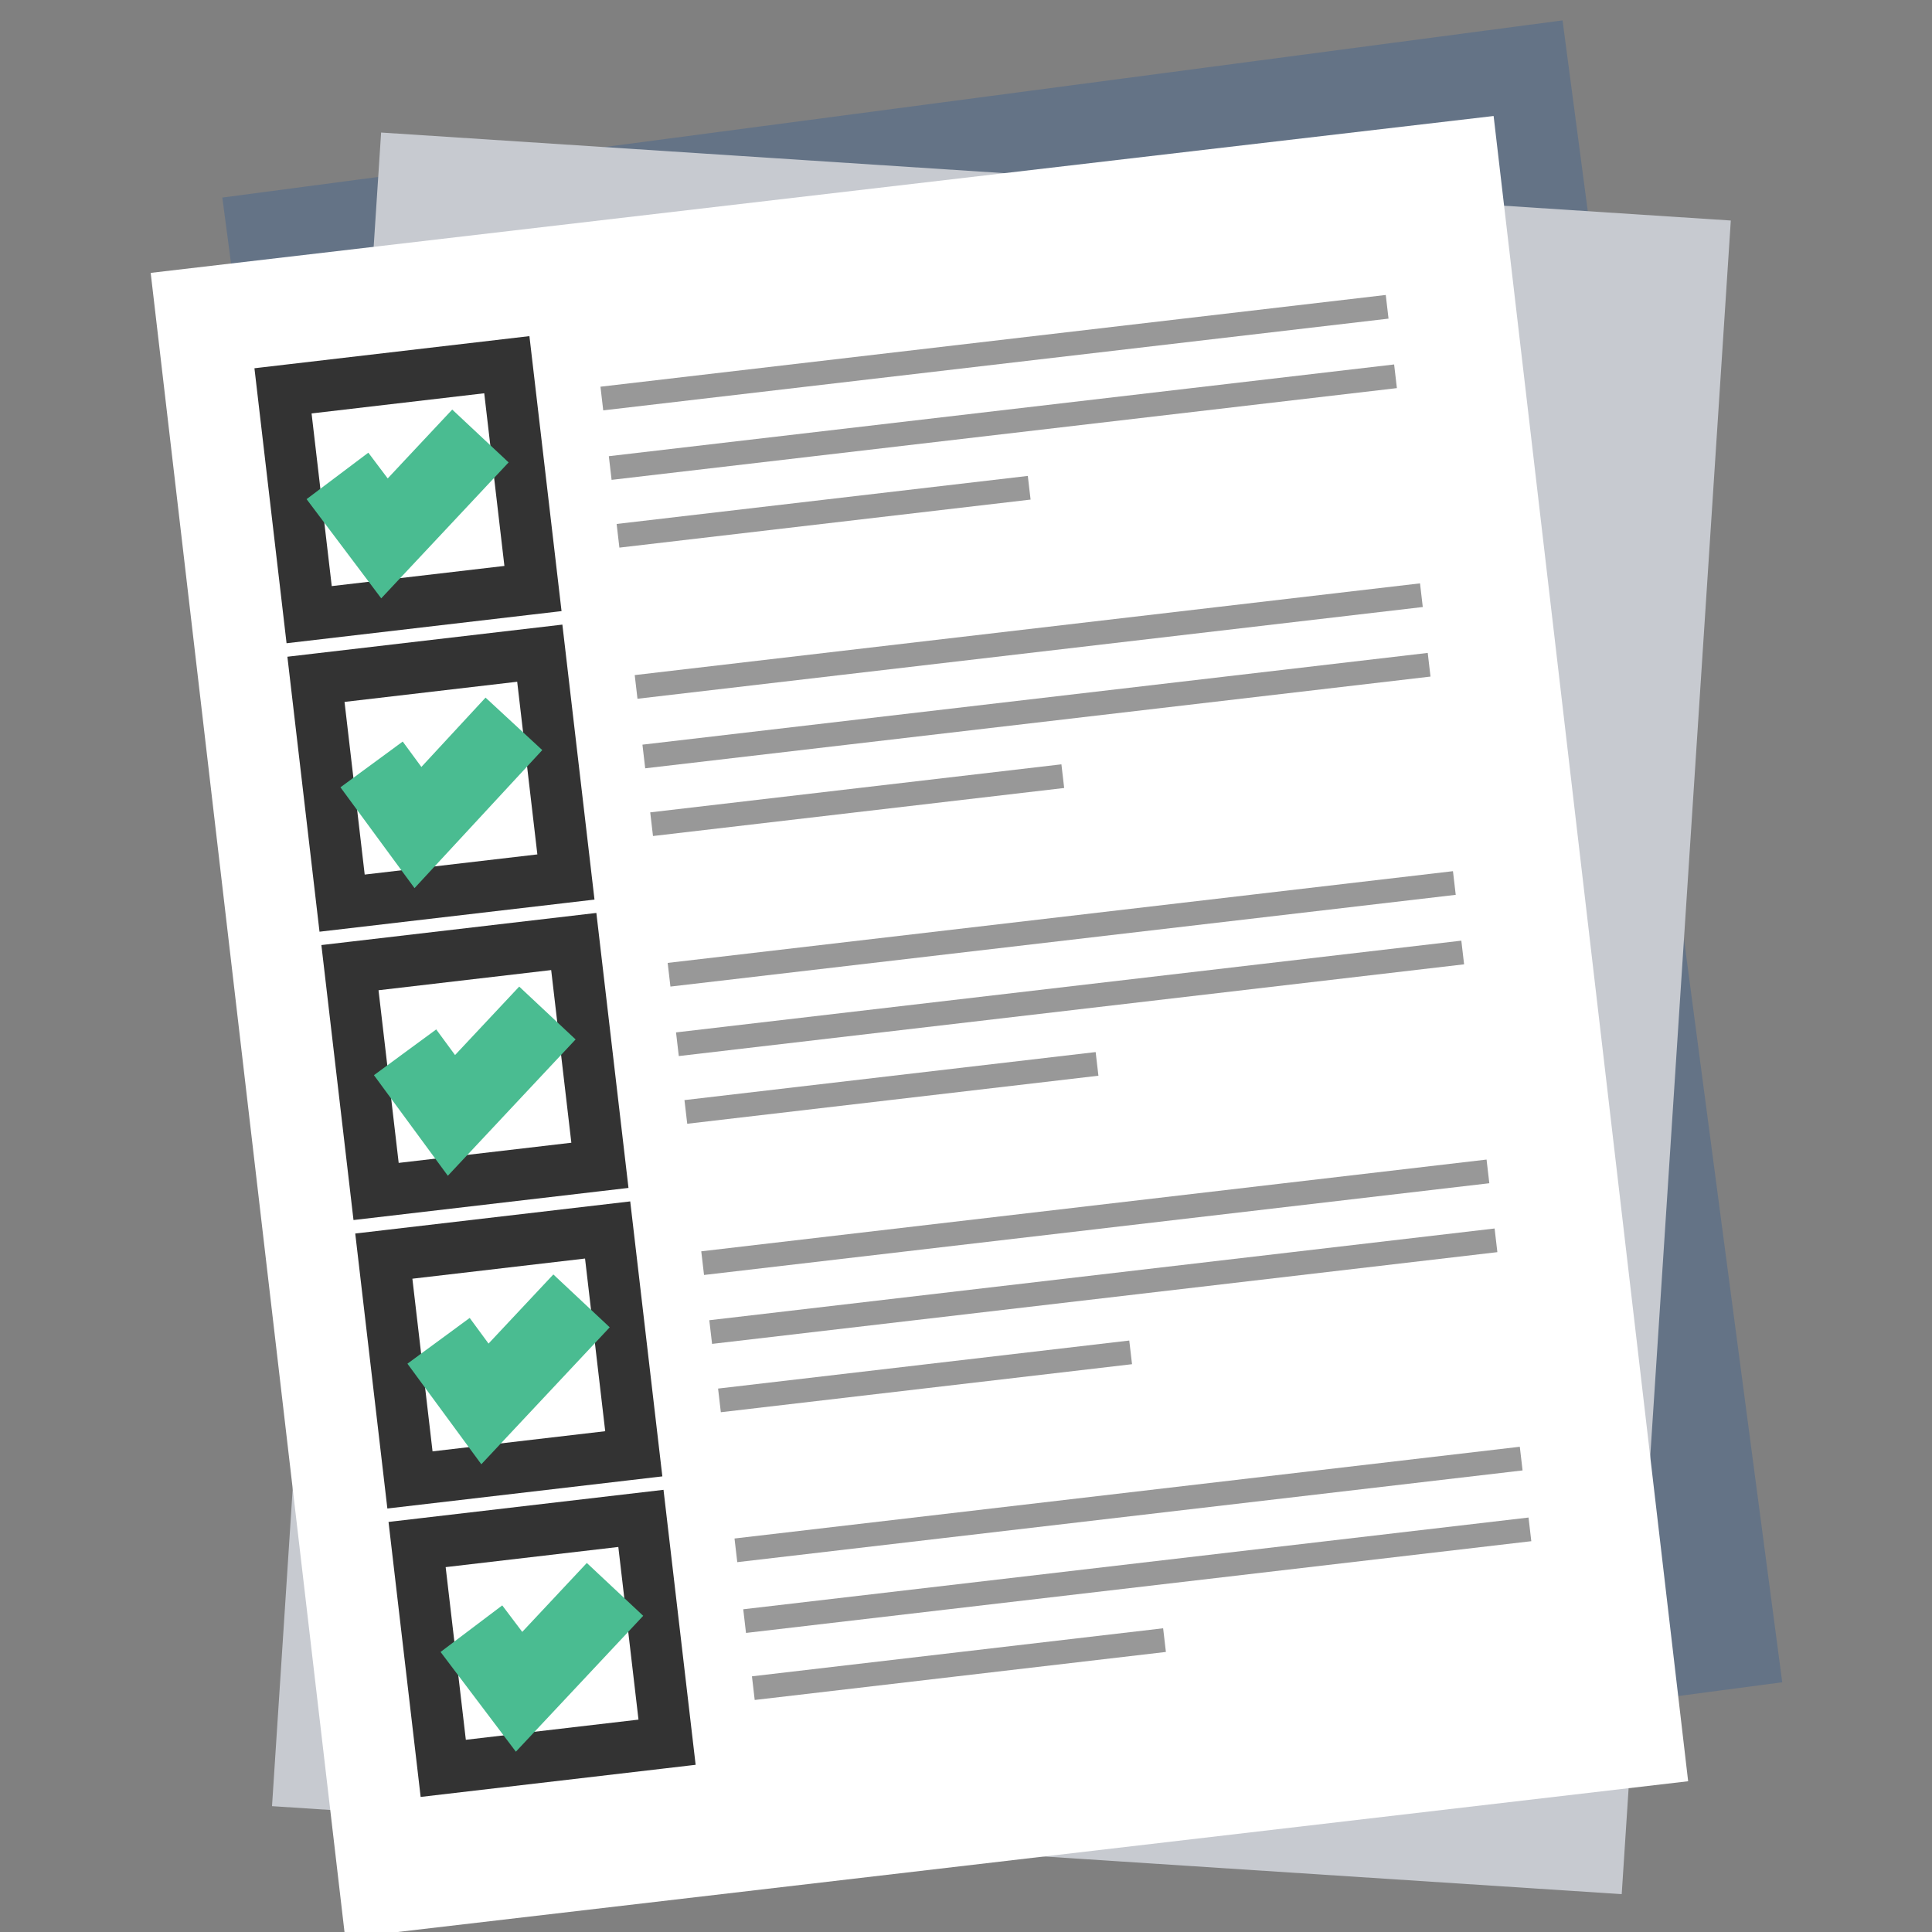 <?xml version="1.0" encoding="utf-8"?>
<!-- Generator: Adobe Illustrator 19.0.0, SVG Export Plug-In . SVG Version: 6.00 Build 0)  -->
<svg version="1.1" id="Layer_1" xmlns="http://www.w3.org/2000/svg" xmlns:xlink="http://www.w3.org/1999/xlink" x="0px" y="0px"
	 viewBox="-155 247 300 300" enable-background="new -155 247 300 300" xml:space="preserve">
<rect x="-155" y="247" width="300" height="300" fill="#808080" stroke="none"/>
<g id="Páginas">
	
		<rect id="Pagina_03" x="-104.4" y="262.9" transform="matrix(0.991 -0.131 0.131 0.991 -51.457 3.466)" fill="#647386" width="210" height="260.4"/>
	
		<rect id="Página_02" x="-104.5" y="274.1" transform="matrix(0.998 6.505603e-002 -6.505603e-002 0.998 26.302 0.827)" fill="#C7CAD0" width="210" height="260.4"/>
	<g id="Escritas">
		
			<rect id="Página_01_1_" x="-117.4" y="276.4" transform="matrix(0.993 -0.116 0.116 0.993 -47.086 1.289)" fill="#FFFFFF" width="210" height="260.4"/>
		<g id="tick_1">
			<g id="Linhas">
				
					<rect x="-109.3" y="305.6" transform="matrix(0.993 -0.116 0.116 0.993 -37.97 -8.449)" fill="none" stroke="#333333" stroke-width="8" stroke-miterlimit="10" width="35" height="35"/>
				<polyline fill="none" stroke="#4ABC91" stroke-width="12" stroke-miterlimit="10" points="-102.6,320.9 -95.3,330.6 
					-80.4,314.7 				"/>
				<g>
					
						<rect x="-62.1" y="300" transform="matrix(0.993 -0.116 0.116 0.993 -34.895 1.944)" fill="#989898" width="122.8" height="3.7"/>
					
						<rect x="-60.8" y="310.8" transform="matrix(0.993 -0.116 0.116 0.993 -36.14 2.16)" fill="#989898" width="122.8" height="3.7"/>
					
						<rect x="-59.4" y="324.7" transform="matrix(0.993 -0.116 0.116 0.993 -37.932 -0.957)" fill="#989898" width="64.3" height="3.7"/>
				</g>
			</g>
			<g id="Linhas_2">
				
					<rect x="-104.2" y="350.4" transform="matrix(0.993 -0.116 0.116 0.993 -43.114 -7.55)" fill="none" stroke="#333333" stroke-width="8" stroke-miterlimit="10" width="35" height="35"/>
				<polyline fill="none" stroke="#4ABC91" stroke-width="12" stroke-miterlimit="10" points="-97.3,365.7 -90.1,375.5 -75.2,359.4 
									"/>
				<g>
					
						<rect x="-56.8" y="344.8" transform="matrix(0.993 -0.116 0.116 0.993 -40.036 2.853)" fill="#989898" width="122.8" height="3.7"/>
					
						<rect x="-55.6" y="355.6" transform="matrix(0.993 -0.116 0.116 0.993 -41.281 3.069)" fill="#989898" width="122.8" height="3.7"/>
					
						<rect x="-54.2" y="369.5" transform="matrix(0.993 -0.116 0.116 0.993 -43.076 -5.778591e-002)" fill="#989898" width="64.3" height="3.7"/>
				</g>
			</g>
			<g id="Linhas_3">
				
					<rect x="-98.9" y="395.2" transform="matrix(0.993 -0.116 0.116 0.993 -48.296 -6.65)" fill="none" stroke="#333333" stroke-width="8" stroke-miterlimit="10" width="35" height="35"/>
				<polyline fill="none" stroke="#4ABC91" stroke-width="12" stroke-miterlimit="10" points="-92.1,410.4 -84.9,420.2 -70,404.3 
									"/>
				<g>
					
						<rect x="-51.7" y="389.5" transform="matrix(0.993 -0.116 0.116 0.993 -45.169 3.75)" fill="#989898" width="122.8" height="3.7"/>
					
						<rect x="-50.4" y="400.3" transform="matrix(0.993 -0.116 0.116 0.993 -46.414 3.966)" fill="#989898" width="122.8" height="3.7"/>
					
						<rect x="-48.9" y="414.2" transform="matrix(0.993 -0.116 0.116 0.993 -48.207 0.85)" fill="#989898" width="64.3" height="3.7"/>
				</g>
			</g>
			<g id="Linhas_4">
				
					<rect x="-93.7" y="440" transform="matrix(0.993 -0.116 0.116 0.993 -53.398 -5.74)" fill="none" stroke="#333333" stroke-width="8" stroke-miterlimit="10" width="35" height="35"/>
				<polyline fill="none" stroke="#4ABC91" stroke-width="12" stroke-miterlimit="10" points="-86.9,455.2 -79.7,465 -64.7,449 				
					"/>
				<g>
					
						<rect x="-46.5" y="434.3" transform="matrix(0.993 -0.116 0.116 0.993 -50.313 4.649)" fill="#989898" width="122.8" height="3.7"/>
					
						<rect x="-45.2" y="445" transform="matrix(0.993 -0.116 0.116 0.993 -51.596 4.876)" fill="#989898" width="122.8" height="3.7"/>
					
						<rect x="-43.7" y="459" transform="matrix(0.993 -0.116 0.116 0.993 -53.348 1.76)" fill="#989898" width="64.3" height="3.7"/>
				</g>
			</g>
			<g id="Linhas_5">
				<g>
					
						<rect x="-88.5" y="484.8" transform="matrix(0.993 -0.116 0.116 0.993 -58.59 -4.838)" fill="none" stroke="#333333" stroke-width="8" stroke-miterlimit="10" width="35" height="35"/>
				</g>
				<polyline fill="none" stroke="#4ABC91" stroke-width="12" stroke-miterlimit="10" points="-81.8,499.9 -74.4,509.7 -59.5,493.8 
									"/>
				<g>
					
						<rect x="-41.3" y="478.9" transform="matrix(0.993 -0.116 0.116 0.993 -55.487 5.559)" fill="#989898" width="122.8" height="3.7"/>
					
						<rect x="-40" y="489.9" transform="matrix(0.993 -0.116 0.116 0.993 -56.699 5.776)" fill="#989898" width="122.8" height="3.7"/>
					
						<rect x="-38.4" y="503.7" transform="matrix(0.993 -0.116 0.116 0.993 -58.537 2.669)" fill="#989898" width="64.3" height="3.7"/>
				</g>
			</g>
		</g>
	</g>
</g>
</svg>
